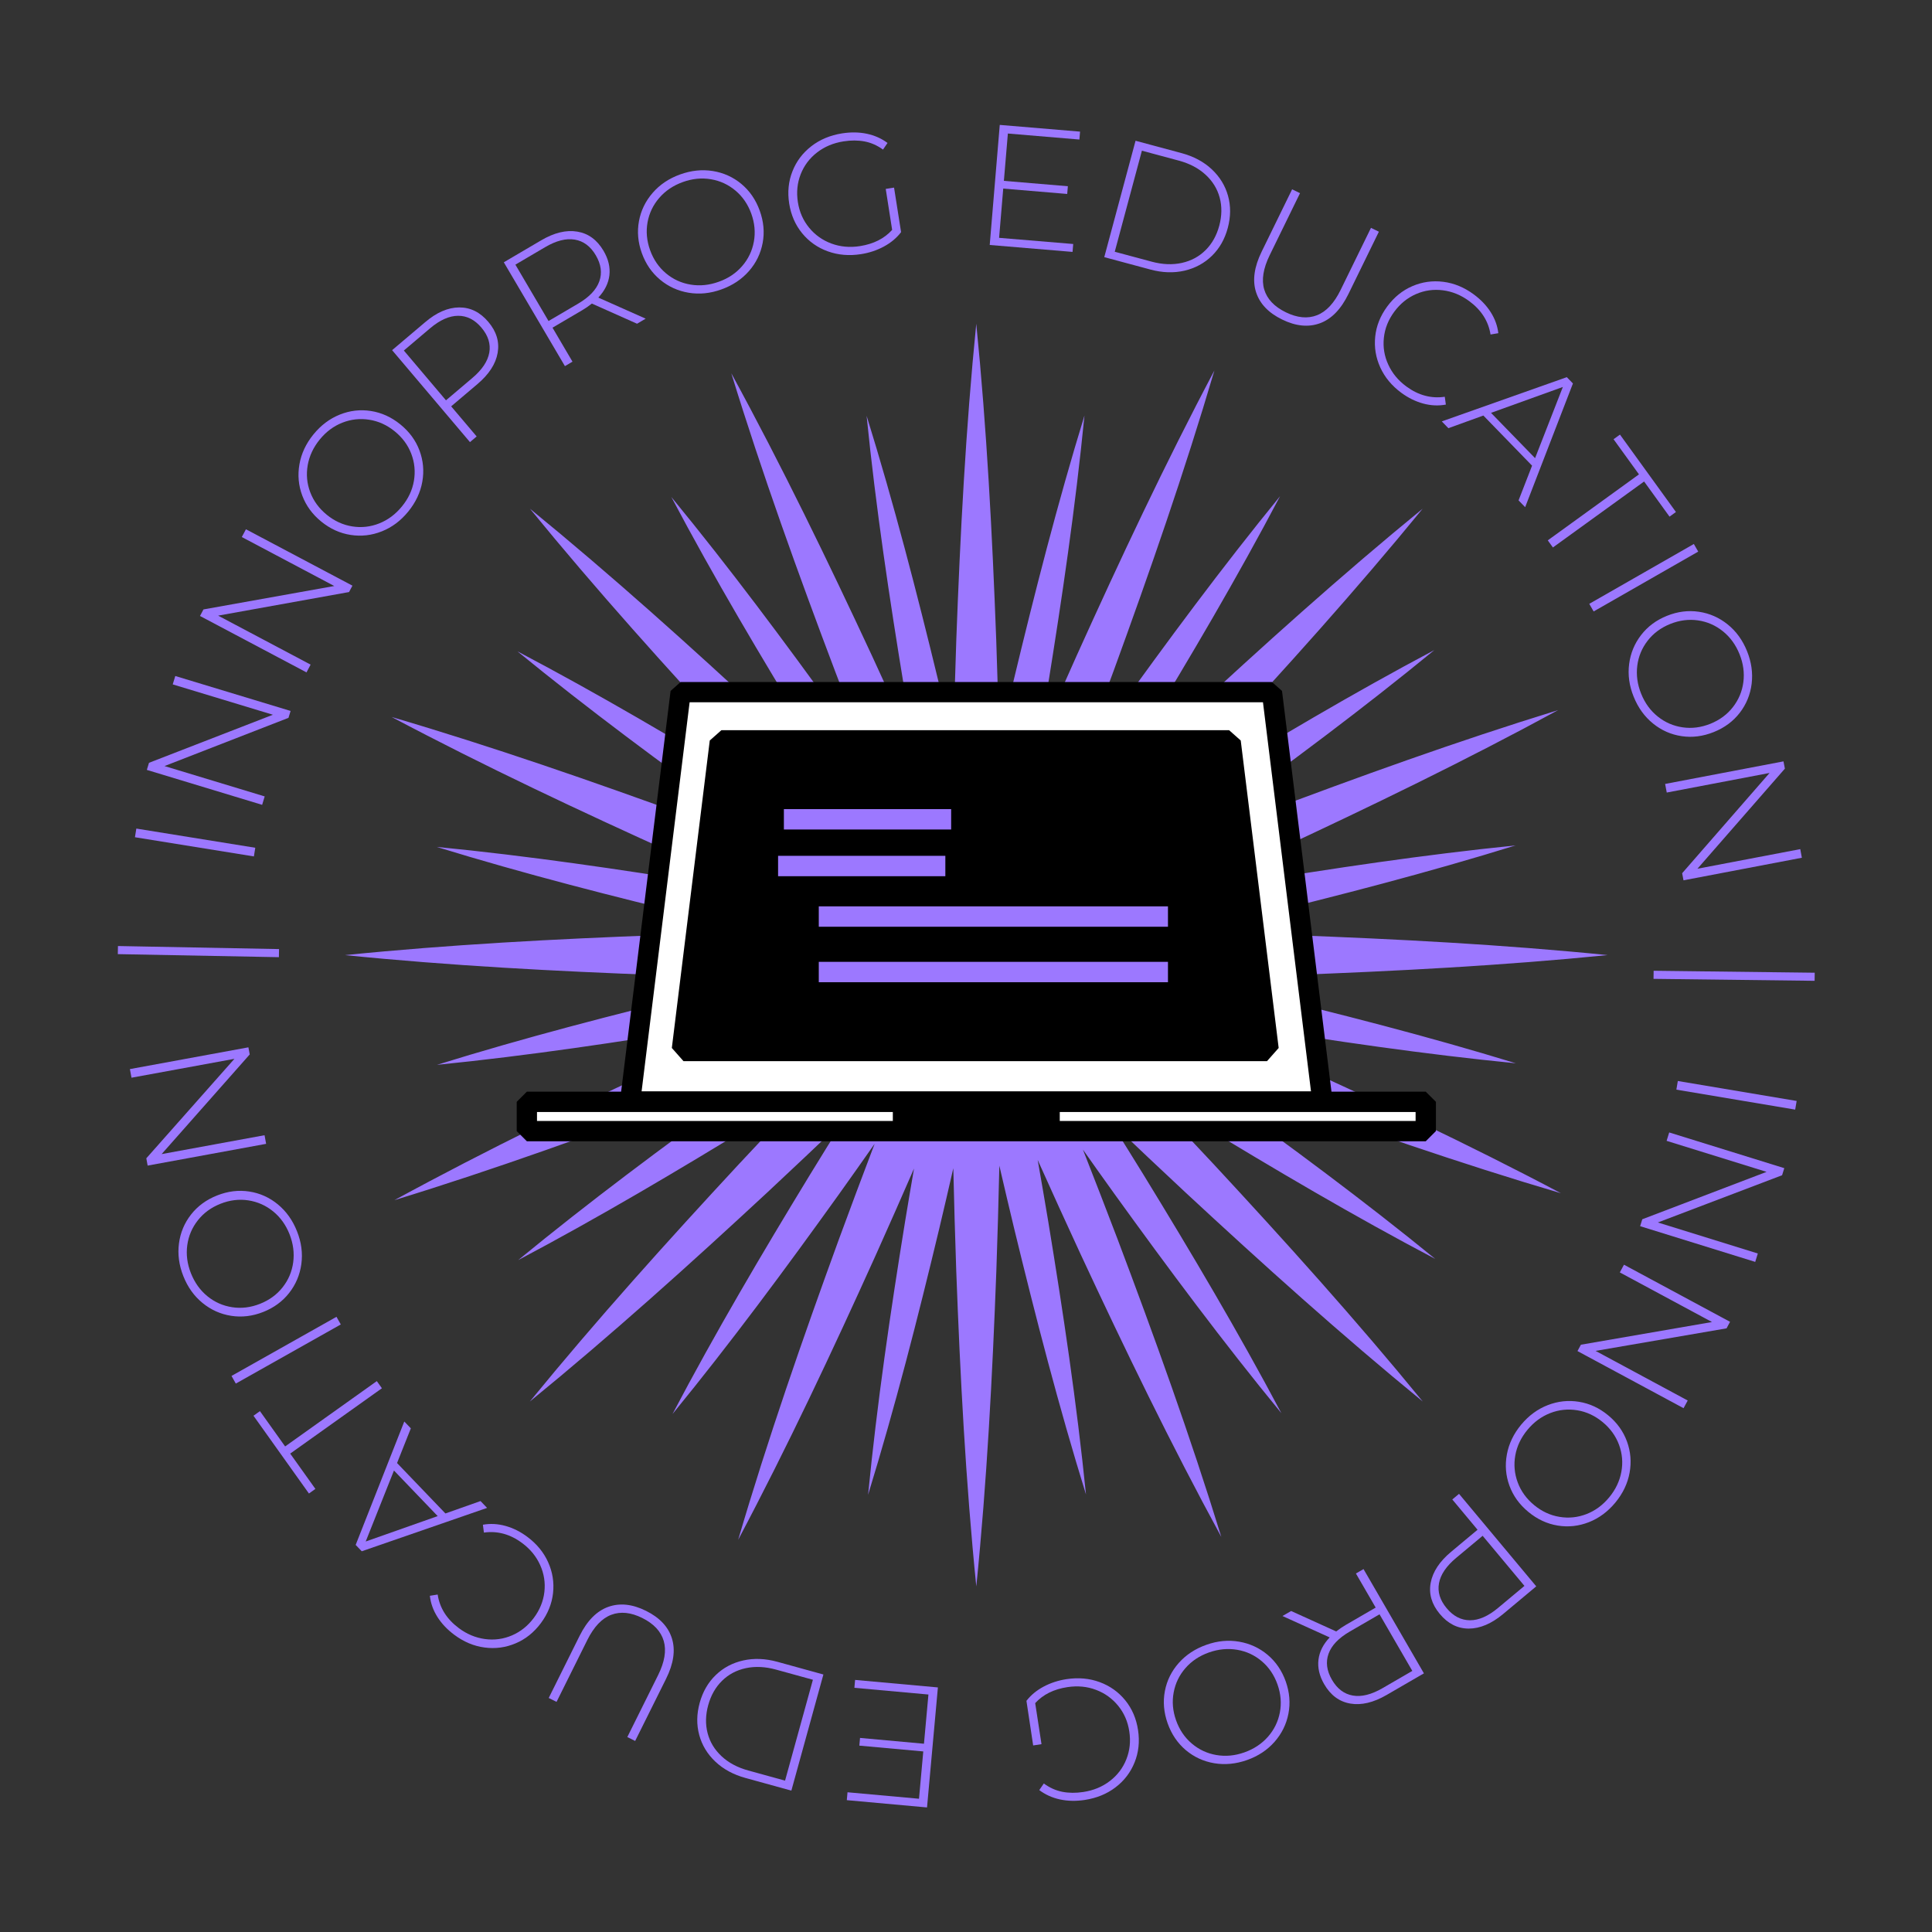 <svg width="1080" height="1080" viewBox="0 0 1080 1080" fill="none" xmlns="http://www.w3.org/2000/svg">
<rect x="0" y="0" width="1080" height="1080" fill="#333333" stroke="none"/>
<g clip-path="url(#clip0_1_834)">
<path d="M1004.34 615.445L1003.52 620.279L937.097 609.119L937.913 604.285L1004.34 615.445Z" fill="#9C78FF"/>
<path d="M981.181 705.407L916.851 685.443L918.046 681.578L987.524 655.083L931.647 637.739L933.098 633.045L997.428 653.009L996.201 656.962L926.755 683.368L982.632 700.712L981.181 705.407Z" fill="#9C78FF"/>
<path d="M941.117 787.187L881.818 755.261L883.74 751.704L957.015 739.024L905.489 711.291L907.81 706.979L967.109 738.905L965.155 742.551L891.936 755.154L943.443 782.894L941.117 787.187Z" fill="#9C78FF"/>
<path d="M865.174 785.486C870.868 783.272 876.677 782.641 882.623 783.607C888.564 784.555 894.023 787.073 898.958 791.156C903.912 795.233 907.415 800.114 909.476 805.757C911.542 811.418 912.04 817.247 910.954 823.251C909.868 829.254 907.221 834.812 903.028 839.9C898.816 844.993 893.89 848.669 888.22 850.896C882.549 853.123 876.746 853.771 870.8 852.806C864.853 851.84 859.371 849.309 854.383 845.183C849.377 841.063 845.85 836.17 843.784 830.509C841.718 824.848 841.243 819.031 842.353 813.04C843.463 807.049 846.114 801.509 850.326 796.416C854.543 791.34 859.498 787.695 865.174 785.486ZM847.061 813.579C846.143 818.721 846.593 823.755 848.407 828.665C850.221 833.574 853.286 837.801 857.582 841.35C861.879 844.9 866.628 847.104 871.784 847.94C876.945 848.793 881.958 848.27 886.845 846.384C891.714 844.504 895.96 841.374 899.552 837.025C903.145 832.676 905.403 827.909 906.352 822.738C907.301 817.567 906.851 812.532 905.037 807.623C903.223 802.714 900.158 798.487 895.862 794.937C891.565 791.388 886.816 789.183 881.66 788.348C876.504 787.513 871.468 788.023 866.569 789.933C861.669 791.842 857.423 794.972 853.831 799.321C850.238 803.67 847.974 808.419 847.061 813.579Z" fill="#9C78FF"/>
<path d="M821.085 910.396C814.825 910.396 809.401 907.669 804.848 902.204C800.33 896.788 798.618 890.998 799.756 884.84C800.894 878.682 804.691 872.888 811.189 867.462L825.961 855.135L811.843 838.211L815.611 835.071L858.77 886.778L840.235 902.264C833.731 907.671 827.34 910.378 821.085 910.396ZM804.413 885.02C803.519 889.858 804.939 894.514 808.696 899C812.429 903.474 816.778 905.724 821.718 905.737C826.659 905.75 831.896 903.46 837.403 898.854L852.175 886.526L828.805 858.521L814.033 870.848C808.507 875.46 805.301 880.164 804.413 885.02Z" fill="#9C78FF"/>
<path d="M721.754 900.562L746.95 911.987C748.844 910.513 750.656 909.282 752.366 908.299L769.013 898.65L757.967 879.592L762.222 877.131L795.98 935.417L775.078 947.527C767.741 951.77 761.004 953.359 754.833 952.305C748.661 951.25 743.793 947.641 740.228 941.475C737.56 936.87 736.49 932.323 737.031 927.811C737.572 923.299 739.667 919.156 743.302 915.327L716.913 903.362L721.754 900.562ZM754.534 912.052C748.32 915.652 744.362 919.778 742.679 924.426C740.996 929.074 741.624 933.915 744.55 938.974C747.477 944.033 751.369 946.977 756.232 947.824C761.095 948.67 766.633 947.294 772.847 943.694L789.493 934.046L771.162 902.409L754.534 912.052Z" fill="#9C78FF"/>
<path d="M692.715 917.714C698.726 918.759 704.048 921.221 708.642 925.093C713.242 928.983 716.612 933.945 718.759 939.995C720.888 946.052 721.39 952.018 720.239 957.943C719.107 963.862 716.503 969.11 712.488 973.689C708.455 978.273 703.326 981.675 697.113 983.873C690.882 986.075 684.764 986.663 678.765 985.655C672.766 984.646 667.466 982.196 662.849 978.311C658.25 974.421 654.868 969.424 652.704 963.319C650.541 957.214 650.046 951.206 651.178 945.287C652.311 939.368 654.92 934.138 658.946 929.595C662.99 925.047 668.125 921.662 674.356 919.46C680.581 917.239 686.705 916.669 692.715 917.714ZM662.709 932.441C659.263 936.369 657.057 940.922 656.097 946.057C655.119 951.198 655.56 956.393 657.425 961.662C659.291 966.931 662.204 971.244 666.194 974.631C670.184 978.019 674.738 980.165 679.892 981.06C685.047 981.955 690.273 981.485 695.595 979.602C700.918 977.72 705.308 974.802 708.79 970.862C712.267 966.905 714.479 962.37 715.457 957.229C716.435 952.089 715.994 946.893 714.128 941.625C712.262 936.356 709.349 932.043 705.359 928.655C701.37 925.268 696.798 923.127 691.607 922.243C686.435 921.354 681.178 921.853 675.85 923.718C670.545 925.595 666.149 928.494 662.709 932.441Z" fill="#9C78FF"/>
<path d="M582.203 975.004L577.545 975.713L573.788 950.787C576.282 947.548 579.509 944.892 583.428 942.811C587.365 940.725 591.656 939.339 596.278 938.641C602.882 937.646 609.041 938.211 614.771 940.33C620.501 942.448 625.266 945.853 629.061 950.525C632.837 955.203 635.222 960.746 636.179 967.164C637.149 973.559 636.498 979.566 634.257 985.156C632.016 990.747 628.477 995.395 623.603 999.114C618.748 1002.83 612.979 1005.18 606.321 1006.19C601.435 1006.93 596.836 1006.82 592.5 1005.89C588.182 1004.95 584.324 1003.2 580.954 1000.67L583.506 996.976C586.724 999.338 590.145 1000.89 593.787 1001.62C597.424 1002.33 601.35 1002.38 605.535 1001.74C611.253 1000.88 616.209 998.832 620.422 995.595C624.635 992.357 627.713 988.325 629.64 983.444C631.573 978.581 632.122 973.395 631.282 967.868C630.465 962.414 628.397 957.642 625.085 953.571C621.773 949.5 617.649 946.51 612.689 944.646C607.741 942.759 602.411 942.255 596.693 943.114C589.089 944.26 583.08 947.243 578.684 952.058L582.203 975.004Z" fill="#9C78FF"/>
<path d="M477.612 943.493L478.007 939.086L524.29 943.281L518.212 1010.37L473.37 1006.3L473.765 1001.89L513.729 1005.51L516.117 979.063L480.376 975.815L480.763 971.509L516.504 974.757L518.999 947.247L477.612 943.493Z" fill="#9C78FF"/>
<path d="M442.377 1000.97L416.686 993.885C409.948 992.019 404.351 988.99 399.884 984.762C395.418 980.535 392.423 975.576 390.872 969.854C389.32 964.133 389.41 958.161 391.128 951.903C392.852 945.663 395.849 940.471 400.11 936.369C404.366 932.249 409.51 929.534 415.495 928.197C421.498 926.854 427.86 927.119 434.592 928.967L460.283 936.053L442.377 1000.97ZM433.805 933.319C427.802 931.659 422.192 931.399 416.964 932.502C411.742 933.623 407.292 935.966 403.645 939.562C399.991 943.14 397.409 947.69 395.892 953.195C394.375 958.7 394.272 963.925 395.566 968.877C396.86 973.829 399.469 978.117 403.382 981.766C407.294 985.414 412.261 988.065 418.258 989.706L438.853 995.386L454.418 938.992L433.805 933.319Z" fill="#9C78FF"/>
<path d="M375.631 915.953C377.649 922.479 376.553 929.986 372.327 938.481L355.059 973.204L350.673 971.025L367.853 936.467C371.543 929.046 372.596 922.678 371.036 917.315C369.477 911.951 365.471 907.68 359.048 904.472C352.679 901.307 346.885 900.708 341.655 902.7C336.444 904.687 331.996 909.399 328.301 916.801L311.12 951.36L306.734 949.181L324.002 914.457C328.228 905.963 333.569 900.56 340.023 898.248C346.477 895.937 353.52 896.682 361.153 900.484C368.786 904.286 373.614 909.428 375.631 915.953Z" fill="#9C78FF"/>
<path d="M306.422 873.307C308.903 878.839 309.815 884.6 309.153 890.571C308.491 896.542 306.214 902.144 302.352 907.347C298.485 912.531 293.771 916.319 288.211 918.65C282.658 920.999 276.894 921.773 270.878 920.967C264.868 920.179 259.215 917.799 253.925 913.846C250.021 910.926 246.888 907.628 244.535 903.913C242.182 900.197 240.764 896.251 240.295 892.051L244.661 891.353C245.792 898.844 249.737 905.089 256.465 910.118C260.986 913.499 265.877 915.522 271.113 916.234C276.349 916.945 281.371 916.262 286.185 914.201C290.998 912.14 295.068 908.888 298.406 904.419C301.744 899.951 303.706 895.119 304.31 889.916C304.913 884.714 304.116 879.707 301.954 874.886C299.792 870.064 296.432 865.968 291.917 862.605C285.241 857.619 278.099 855.66 270.508 856.723L269.942 852.336C274.094 851.586 278.314 851.821 282.591 853.007C286.868 854.193 290.935 856.234 294.786 859.111C300.047 863.034 303.942 867.774 306.422 873.307Z" fill="#9C78FF"/>
<path d="M221.954 817.841L248.996 846.035L268.615 839.101L272.285 842.923L202.23 867.168L198.822 863.62L225.996 794.632L229.666 798.454L221.954 817.841ZM220.227 822.029L204.432 861.708L244.673 847.51L220.227 822.029Z" fill="#9C78FF"/>
<path d="M162.226 812.569L176.307 832.309L172.7 834.885L141.702 791.405L145.309 788.829L159.39 808.568L210.641 772.048L213.496 776.043L162.226 812.569Z" fill="#9C78FF"/>
<path d="M131.819 773.429L129.413 769.157L188.095 736.105L190.502 740.377L131.819 773.429Z" fill="#9C78FF"/>
<path d="M168.459 706.57C167.64 712.61 165.379 718.008 161.653 722.755C157.944 727.495 153.098 731.047 147.133 733.405C141.167 735.763 135.208 736.479 129.254 735.555C123.301 734.631 117.959 732.234 113.233 728.383C108.508 724.531 104.923 719.518 102.492 713.377C100.06 707.237 99.245 701.15 100.04 695.098C100.823 689.07 103.084 683.671 106.792 678.931C110.5 674.19 115.383 670.627 121.402 668.252C127.422 665.878 133.418 665.15 139.371 666.074C145.324 666.999 150.649 669.401 155.338 673.263C160.033 677.144 163.594 682.145 166.025 688.286C168.48 694.438 169.277 700.531 168.459 706.57ZM152.645 677.137C148.588 673.849 143.966 671.803 138.803 671.009C133.641 670.216 128.447 670.854 123.258 672.912C118.068 674.971 113.842 678.035 110.612 682.153C107.377 686.254 105.396 690.895 104.686 696.071C103.975 701.248 104.643 706.472 106.718 711.715C108.793 716.959 111.861 721.263 115.93 724.587C119.999 727.91 124.621 729.957 129.801 730.745C134.982 731.533 140.158 730.901 145.347 728.842C150.536 726.784 154.763 723.72 157.992 719.601C161.227 715.501 163.203 710.841 163.902 705.629C164.601 700.417 163.916 695.198 161.853 689.931C159.76 684.693 156.703 680.425 152.645 677.137Z" fill="#9C78FF"/>
<path d="M72.613 597.629L138.859 585.464L139.595 589.442L90.346 645.151L147.885 634.591L148.764 639.414L82.536 651.574L81.79 647.5L131.049 591.887L73.51 602.447L72.613 597.629Z" fill="#9C78FF"/>
<path d="M65.859 533.365L65.94 528.837L155.985 530.543L155.903 535.071L65.859 533.365Z" fill="#9C78FF"/>
<path d="M75.437 468.02L76.211 463.179L142.701 473.904L141.926 478.745L75.437 468.02Z" fill="#9C78FF"/>
<path d="M97.99 377.89L162.442 397.421L161.266 401.28L91.969 428.232L147.967 445.203L146.539 449.91L82.087 430.379L83.29 426.413L152.555 399.549L96.556 382.579L97.99 377.89Z" fill="#9C78FF"/>
<path d="M137.486 295.87L197.015 327.39L195.117 330.959L121.938 344.142L173.633 371.528L171.341 375.87L111.807 344.332L113.737 340.674L186.866 327.585L135.171 300.2L137.486 295.87Z" fill="#9C78FF"/>
<path d="M213.441 297.034C207.758 299.285 201.961 299.952 196.007 299.027C190.059 298.121 184.588 295.626 179.604 291.578C174.62 287.53 171.087 282.679 168.972 277.052C166.852 271.408 166.335 265.584 167.38 259.574C168.425 253.564 171.029 247.999 175.206 242.857C179.37 237.739 184.286 234.027 189.927 231.77C195.586 229.507 201.378 228.822 207.331 229.746C213.285 230.67 218.774 233.16 223.81 237.251C228.847 241.342 232.404 246.206 234.507 251.856C236.609 257.505 237.138 263.306 236.069 269.303C235.001 275.301 232.373 280.853 228.209 285.972C224.044 291.09 219.124 294.784 213.441 297.034ZM231.378 268.819C232.254 263.67 231.786 258.641 229.936 253.743C228.086 248.844 224.991 244.647 220.664 241.126C216.337 237.606 211.581 235.443 206.412 234.631C201.244 233.82 196.219 234.366 191.362 236.283C186.504 238.199 182.281 241.341 178.718 245.721C175.155 250.101 172.919 254.879 172.012 260.057C171.105 265.235 171.574 270.265 173.424 275.163C175.274 280.061 178.368 284.258 182.695 287.779C187.022 291.299 191.779 293.462 196.947 294.274C202.115 295.085 207.134 294.521 212.023 292.575C216.911 290.63 221.128 287.47 224.691 283.09C228.266 278.746 230.483 273.973 231.378 268.819Z" fill="#9C78FF"/>
<path d="M256.677 171.855C262.944 171.814 268.375 174.499 272.977 179.929C277.543 185.31 279.272 191.095 278.194 197.254C277.122 203.431 273.348 209.238 266.885 214.712L252.206 227.149L266.452 243.974L262.712 247.145L219.195 195.746L237.631 180.133C244.035 174.657 250.41 171.897 256.677 171.855ZM273.513 197.122C274.365 192.277 272.909 187.632 269.14 183.169C265.371 178.706 261.015 176.498 256.067 176.527C251.119 176.555 245.912 178.876 240.434 183.512L225.755 195.949L249.308 223.78L263.987 211.343C269.483 206.701 272.655 201.949 273.513 197.122Z" fill="#9C78FF"/>
<path d="M356.119 180.964L330.854 169.698C328.965 171.191 327.172 172.416 325.449 173.423L308.854 183.174L320.021 202.176L315.795 204.667L281.637 146.622L302.458 134.38C309.761 130.088 316.499 128.439 322.683 129.47C328.861 130.483 333.76 134.063 337.373 140.194C340.077 144.788 341.165 149.33 340.661 153.83C340.138 158.336 338.071 162.51 334.46 166.352L360.931 178.134L356.119 180.964ZM323.251 169.699C329.448 166.045 333.364 161.912 335.024 157.252C336.684 152.591 336.02 147.761 333.057 142.713C330.1 137.683 326.177 134.768 321.302 133.945C316.426 133.122 310.899 134.535 304.702 138.188L288.107 147.94L306.638 179.456L323.251 169.699Z" fill="#9C78FF"/>
<path d="M384.989 163.647C378.971 162.643 373.641 160.223 369.012 156.362C364.382 152.501 360.981 147.568 358.798 141.529C356.615 135.49 356.09 129.51 357.186 123.603C358.277 117.677 360.839 112.422 364.843 107.807C368.847 103.192 373.947 99.759 380.166 97.52C386.386 95.282 392.487 94.64 398.493 95.607C404.499 96.574 409.829 98.994 414.453 102.837C419.083 106.699 422.495 111.667 424.695 117.76C426.895 123.854 427.449 129.864 426.335 135.777C425.226 141.708 422.682 146.958 418.667 151.537C414.652 156.115 409.546 159.53 403.327 161.769C397.131 164.02 391.024 164.644 384.989 163.647ZM414.892 148.715C418.309 144.755 420.479 140.214 421.415 135.066C422.352 129.919 421.869 124.716 419.991 119.471C418.095 114.232 415.14 109.912 411.138 106.548C407.135 103.184 402.551 101.067 397.384 100.195C392.217 99.324 386.99 99.854 381.696 101.767C376.385 103.686 372 106.621 368.565 110.586C365.112 114.556 362.93 119.121 361.988 124.251C361.051 129.398 361.534 134.601 363.412 139.846C365.314 145.103 368.263 149.405 372.265 152.769C376.267 156.133 380.87 158.245 386.049 159.093C391.234 159.958 396.479 159.423 401.791 157.504C407.132 155.616 411.475 152.674 414.892 148.715Z" fill="#9C78FF"/>
<path d="M495.13 105.602L499.783 104.875L503.707 129.769C501.236 133.021 498.033 135.689 494.107 137.811C490.182 139.933 485.92 141.35 481.285 142.072C474.692 143.103 468.527 142.58 462.771 140.508C457.016 138.436 452.239 135.055 448.408 130.394C444.596 125.727 442.18 120.214 441.169 113.812C440.158 107.411 440.749 101.402 442.966 95.8C445.16 90.184 448.676 85.523 453.515 81.756C458.341 78.013 464.093 75.603 470.74 74.555C475.62 73.797 480.22 73.856 484.551 74.768C488.881 75.681 492.747 77.389 496.135 79.916L493.607 83.62C490.376 81.281 486.942 79.756 483.293 79.067C479.644 78.379 475.729 78.364 471.549 79.025C465.842 79.92 460.897 82.002 456.708 85.252C452.519 88.502 449.476 92.582 447.567 97.458C445.676 102.328 445.15 107.526 446.026 113.042C446.879 118.485 448.983 123.246 452.307 127.293C455.632 131.34 459.786 134.302 464.759 136.142C469.731 137.981 475.056 138.468 480.763 137.573C488.368 136.367 494.348 133.353 498.715 128.507L495.13 105.602Z" fill="#9C78FF"/>
<path d="M599.933 136.396L599.562 140.816L553.26 136.943L558.873 69.822L603.757 73.581L603.386 78.001L563.405 74.642L561.177 101.101L596.941 104.105L596.578 108.424L560.814 105.42L558.504 132.952L599.933 136.396Z" fill="#9C78FF"/>
<path d="M634.778 78.683L660.515 85.597C667.26 87.422 672.887 90.422 677.361 94.608C681.84 98.811 684.888 103.754 686.476 109.464C688.063 115.174 688.016 121.153 686.339 127.418C684.662 133.683 681.707 138.882 677.457 143.02C673.225 147.152 668.116 149.916 662.129 151.313C656.137 152.691 649.774 152.486 643.029 150.661L617.293 143.747L634.778 78.683ZM643.805 146.274C649.815 147.892 655.432 148.11 660.649 146.972C665.878 145.809 670.299 143.435 673.922 139.827C677.546 136.218 680.105 131.655 681.581 126.144C683.056 120.632 683.135 115.394 681.811 110.472C680.481 105.531 677.836 101.254 673.893 97.635C669.95 94.015 664.976 91.406 658.967 89.788L638.333 84.239L623.154 140.731L643.805 146.274Z" fill="#9C78FF"/>
<path d="M702.114 163.242C700.043 156.733 701.097 149.219 705.27 140.681L722.302 105.833L726.719 107.983L709.768 142.648C706.144 150.088 705.115 156.468 706.71 161.821C708.306 167.173 712.324 171.42 718.79 174.576C725.184 177.694 730.985 178.251 736.185 176.228C741.386 174.206 745.804 169.463 749.434 162.041L766.385 127.377L770.801 129.526L753.769 164.374C749.596 172.912 744.303 178.34 737.865 180.705C731.423 183.052 724.378 182.367 716.72 178.612C709.05 174.881 704.185 169.75 702.114 163.242Z" fill="#9C78FF"/>
<path d="M771.596 205.428C769.079 199.907 768.131 194.157 768.752 188.179C769.366 182.183 771.602 176.575 775.44 171.359C779.278 166.144 783.969 162.344 789.493 159.965C795.018 157.586 800.788 156.769 806.811 157.534C812.834 158.298 818.488 160.619 823.808 164.543C827.743 167.434 830.894 170.725 833.26 174.417C835.625 178.11 837.084 182.062 837.571 186.256L833.217 186.99C832.032 179.517 828.051 173.283 821.279 168.306C816.728 164.954 811.842 162.949 806.6 162.279C801.357 161.61 796.34 162.311 791.538 164.408C786.736 166.505 782.695 169.788 779.386 174.287C776.077 178.785 774.139 183.63 773.595 188.834C773.033 194.043 773.848 199.044 776.059 203.831C778.257 208.642 781.629 212.714 786.175 216.048C792.894 220.981 800.043 222.899 807.64 221.794L808.242 226.17C804.096 226.938 799.869 226.744 795.603 225.594C791.314 224.432 787.24 222.433 783.358 219.585C778.037 215.661 774.113 210.95 771.596 205.428Z" fill="#9C78FF"/>
<path d="M856.435 260.305L829.21 232.287L809.654 239.359L805.972 235.561L875.858 210.835L879.278 214.36L852.572 283.518L848.89 279.72L856.435 260.305ZM858.12 256.111L873.643 216.319L833.486 230.787L858.12 256.111Z" fill="#9C78FF"/>
<path d="M916.195 265.173L901.987 245.532L905.571 242.943L936.86 286.214L933.276 288.803L919.068 269.162L868.083 306.035L865.216 302.063L916.195 265.173Z" fill="#9C78FF"/>
<path d="M946.87 304.092L949.313 308.353L890.854 341.809L888.411 337.548L946.87 304.092Z" fill="#9C78FF"/>
<path d="M910.69 371.223C911.467 365.177 913.704 359.765 917.383 354.994C921.063 350.223 925.88 346.641 931.834 344.247C937.789 341.853 943.737 341.1 949.697 341.983C955.658 342.866 961.007 345.221 965.763 349.043C970.519 352.865 974.133 357.85 976.601 363.979C979.068 370.108 979.925 376.202 979.184 382.237C978.425 388.278 976.224 393.678 972.545 398.449C968.866 403.22 964.013 406.814 958.004 409.224C951.995 411.635 946.017 412.417 940.051 411.516C934.09 410.633 928.759 408.273 924.016 404.427C919.296 400.593 915.699 395.603 913.232 389.474C910.752 383.368 909.913 377.269 910.69 371.223ZM926.709 400.553C930.779 403.817 935.413 405.84 940.6 406.587C945.77 407.339 950.953 406.664 956.136 404.588C961.314 402.494 965.512 399.399 968.718 395.268C971.923 391.137 973.881 386.483 974.55 381.3C975.219 376.117 974.515 370.904 972.404 365.671C970.293 360.439 967.194 356.164 963.095 352.869C958.996 349.575 954.361 347.552 949.192 346.8C944.022 346.048 938.84 346.722 933.656 348.799C928.478 350.893 924.28 353.988 921.075 358.119C917.869 362.25 915.916 366.921 915.253 372.123C914.596 377.342 915.299 382.555 917.416 387.805C919.533 393.056 922.621 397.295 926.709 400.553Z" fill="#9C78FF"/>
<path d="M1007.25 479.487L941.089 492.102L940.334 488.129L989.203 432.084L931.727 443.039L930.812 438.227L996.978 425.612L997.76 429.675L948.881 485.625L1006.36 474.669L1007.25 479.487Z" fill="#9C78FF"/>
<path d="M1014.44 543.756L1014.38 548.278L924.329 547.186L924.393 542.664L1014.44 543.756Z" fill="#9C78FF"/>
<path d="M872.57 667.025C820.327 639.366 767.009 614.349 713.37 590.124C697.202 582.86 680.976 575.709 664.732 568.634C674.693 570.351 684.674 572.049 694.654 573.672C745.312 581.86 796.102 589.331 847.382 594.388C798.121 579.275 748.369 566.578 698.484 554.597C687.183 551.918 675.882 549.296 664.581 546.711C683.787 546.258 702.994 545.749 722.219 545.051C781.027 542.843 839.854 539.787 898.663 533.9C839.854 527.995 781.027 524.938 722.219 522.75C702.579 522.052 682.938 521.523 663.298 521.071C675.014 518.354 686.73 515.599 698.428 512.788C748.293 500.676 798.008 487.846 847.213 472.602C795.951 477.79 745.18 485.393 694.541 493.732C683.089 495.638 671.656 497.619 660.222 499.619C677.75 491.751 695.258 483.808 712.691 475.733C766.047 450.886 819.063 425.227 870.985 396.964C814.497 414.359 759.104 434.358 704.031 455.15C687.466 461.451 670.939 467.866 654.449 474.337C662.713 468.507 670.958 462.659 679.165 456.753C720.766 426.736 761.972 396.096 801.8 363.4C756.274 387.549 712.125 413.737 668.373 440.547C658.487 446.641 648.638 452.772 638.808 458.942C652.072 445.037 665.298 431.094 678.391 417.02C718.427 373.871 757.84 330.118 795.272 284.366C749.52 321.779 705.767 361.211 662.618 401.247C648.242 414.642 633.978 428.151 619.772 441.716C626.149 431.509 632.488 421.283 638.771 411.02C665.467 367.211 691.541 322.987 715.559 277.385C682.976 317.308 652.449 358.589 622.545 400.266C615.791 409.718 609.112 419.189 602.433 428.698C609.263 410.737 616.036 392.757 622.639 374.701C642.789 319.402 662.147 263.782 678.863 207.087C651.204 259.33 626.186 312.648 601.961 366.286C594.697 382.455 587.547 398.681 580.472 414.925C582.189 404.964 583.887 394.983 585.509 385.002C593.698 334.345 601.169 283.555 606.225 232.274C591.113 281.536 578.415 331.288 566.435 381.172C563.756 392.474 561.133 403.775 558.548 415.076C558.096 395.87 557.586 376.663 556.888 357.438C554.681 298.629 551.624 239.802 545.738 180.994C539.832 239.802 536.776 298.629 534.587 357.438C533.889 377.04 533.361 396.624 532.908 416.227C530.21 404.548 527.456 392.87 524.663 381.21C512.57 331.345 499.721 281.63 484.439 232.425C489.59 283.706 497.193 334.477 505.532 385.097C507.419 396.455 509.381 407.812 511.381 419.151C503.551 401.7 495.646 384.285 487.609 366.928C462.761 313.572 437.102 260.556 408.802 208.653C426.159 265.16 446.158 320.553 466.968 375.607C473.232 392.096 479.609 408.529 486.062 424.925C480.27 416.755 474.496 408.567 468.647 400.435C438.63 358.815 407.99 317.629 375.275 277.819C399.387 323.364 425.574 367.513 452.403 411.265C458.44 421.076 464.534 430.849 470.647 440.603C456.818 427.396 442.932 414.246 428.933 401.209C385.803 361.173 342.031 321.76 296.241 284.366C333.636 330.156 373.049 373.909 413.084 417.057C426.423 431.377 439.875 445.565 453.365 459.715C443.234 453.395 433.083 447.093 422.895 440.867C379.086 414.171 334.862 388.096 289.242 364.098C329.145 396.719 370.407 427.245 412.103 457.149C421.48 463.847 430.876 470.488 440.309 477.092C422.442 470.3 404.538 463.564 386.557 456.98C331.258 436.83 275.639 417.472 218.925 400.794C271.148 428.472 324.466 453.508 378.105 477.733C394.18 484.959 410.33 492.072 426.48 499.11C416.612 497.412 406.726 495.732 396.84 494.11C346.201 485.903 295.392 478.45 244.112 473.432C293.374 488.582 343.107 501.279 393.01 513.241C404.217 515.901 415.424 518.505 426.65 521.071C407.537 521.523 388.406 522.033 369.294 522.712C310.486 524.901 251.659 527.976 192.851 533.919C251.659 539.862 310.486 542.919 369.294 545.126C388.84 545.824 408.386 546.352 427.933 546.805C416.292 549.503 404.67 552.22 393.048 555.031C343.182 567.125 293.468 579.973 244.263 595.255C295.543 590.105 346.314 582.501 396.934 574.162C408.292 572.276 419.65 570.313 430.989 568.313C413.537 576.143 396.123 584.049 378.765 592.086C325.41 616.934 272.394 642.593 220.491 670.893C276.997 653.535 332.39 633.536 387.444 612.726C403.934 606.462 420.367 600.085 436.762 593.633C428.593 599.425 420.405 605.198 412.273 611.047C370.653 641.064 329.466 671.704 289.657 704.42C335.202 680.308 379.35 654.12 423.103 627.291C432.913 621.254 442.687 615.16 452.441 609.047C439.234 622.877 426.084 636.763 413.047 650.762C373.011 693.911 333.598 737.663 296.204 783.453C341.994 746.059 385.746 706.646 428.895 666.61C443.215 653.271 457.403 639.819 471.553 626.329C465.233 636.461 458.931 646.611 452.705 656.799C426.008 700.608 399.934 744.833 375.935 790.453C408.556 750.549 439.083 709.287 468.987 667.591C475.685 658.214 482.326 648.819 488.929 639.385C482.137 657.271 475.402 675.157 468.817 693.137C448.667 748.436 429.31 804.056 412.632 860.77C440.309 808.546 465.346 755.228 489.571 701.589C496.797 685.515 503.91 669.365 510.947 653.215C509.249 663.082 507.57 672.968 505.947 682.855C497.74 733.493 490.288 784.302 485.269 835.583C500.419 786.321 513.117 736.588 525.078 686.685C527.739 675.478 530.342 664.271 532.908 653.045C533.361 672.157 533.87 691.288 534.55 710.4C536.738 769.209 539.814 828.036 545.757 886.844C551.7 828.036 554.756 769.209 556.964 710.4C557.662 690.816 558.19 671.214 558.643 651.63C561.341 663.309 564.095 674.968 566.888 686.628C579 736.493 591.83 786.208 607.074 835.413C601.886 784.151 594.282 733.38 585.962 682.741C584.057 671.289 582.075 659.856 580.076 648.422C587.943 665.95 595.886 683.458 603.961 700.891C628.809 754.247 654.468 807.263 682.731 859.166C665.335 802.679 645.336 747.285 624.545 692.213C618.243 675.647 611.829 659.12 605.357 642.63C611.187 650.894 617.036 659.139 622.941 667.346C652.959 708.948 683.598 750.153 716.295 789.981C692.145 744.455 665.958 700.307 639.148 656.554C633.054 646.668 626.922 636.819 620.753 626.99C634.658 640.253 648.6 653.479 662.675 666.572C705.824 706.608 749.576 746.021 795.328 783.453C757.915 737.701 718.483 693.948 678.448 650.8C665.052 636.423 651.544 622.16 637.978 607.953C648.185 614.33 658.411 620.669 668.675 626.952C712.484 653.649 756.708 679.723 802.309 703.74C762.387 671.157 721.106 640.63 679.429 610.726C669.977 603.972 660.505 597.293 650.996 590.614C668.958 597.444 686.938 604.217 704.994 610.821C760.255 630.952 815.875 650.309 872.57 667.025Z" fill="#9C78FF"/>
<path d="M711.031 386.908H545.756H380.482L352.238 615.764H545.756H739.275L711.031 386.908Z" fill="white"/>
<path d="M739.275 621.443H352.239L346.616 615.085L374.86 386.229L380.482 381.248H711.031L716.653 386.229L744.897 615.085L739.275 621.443ZM358.653 610.104H732.86L706.012 392.587H385.501L358.653 610.104Z" fill="black"/>
<path d="M693.579 413.944L687.07 408.171H403.273L396.764 413.944L375.558 585.822L382.067 593.18H708.276L714.785 585.822L693.579 413.944Z" fill="black"/>
<path d="M797.008 615.953H545.757H294.524V632.311H545.757H797.008V615.953Z" fill="white"/>
<path d="M797.008 637.97H294.525L288.846 632.292V615.934L294.525 610.255H797.008L802.687 615.934V632.292L797.008 637.97ZM300.185 626.631H791.329V621.613H300.185V626.631Z" fill="black"/>
<path d="M592.414 613.443H499.099V634.82H592.414V613.443Z" fill="black"/>
<path d="M531.701 452.301H438.196V463.696H531.701V452.301Z" fill="#9C78FF"/>
<path d="M528.456 478.413H434.951V489.809H528.456V478.413Z" fill="#9C78FF"/>
<path d="M652.902 506.656H457.705V518.052H652.902V506.656Z" fill="#9C78FF"/>
<path d="M652.902 537.674H457.705V549.069H652.902V537.674Z" fill="#9C78FF"/>
</g>
<defs>
<clipPath id="clip0_1_834">
<rect width="1080" height="1080" fill="white"/>
</clipPath>
</defs>
</svg>
